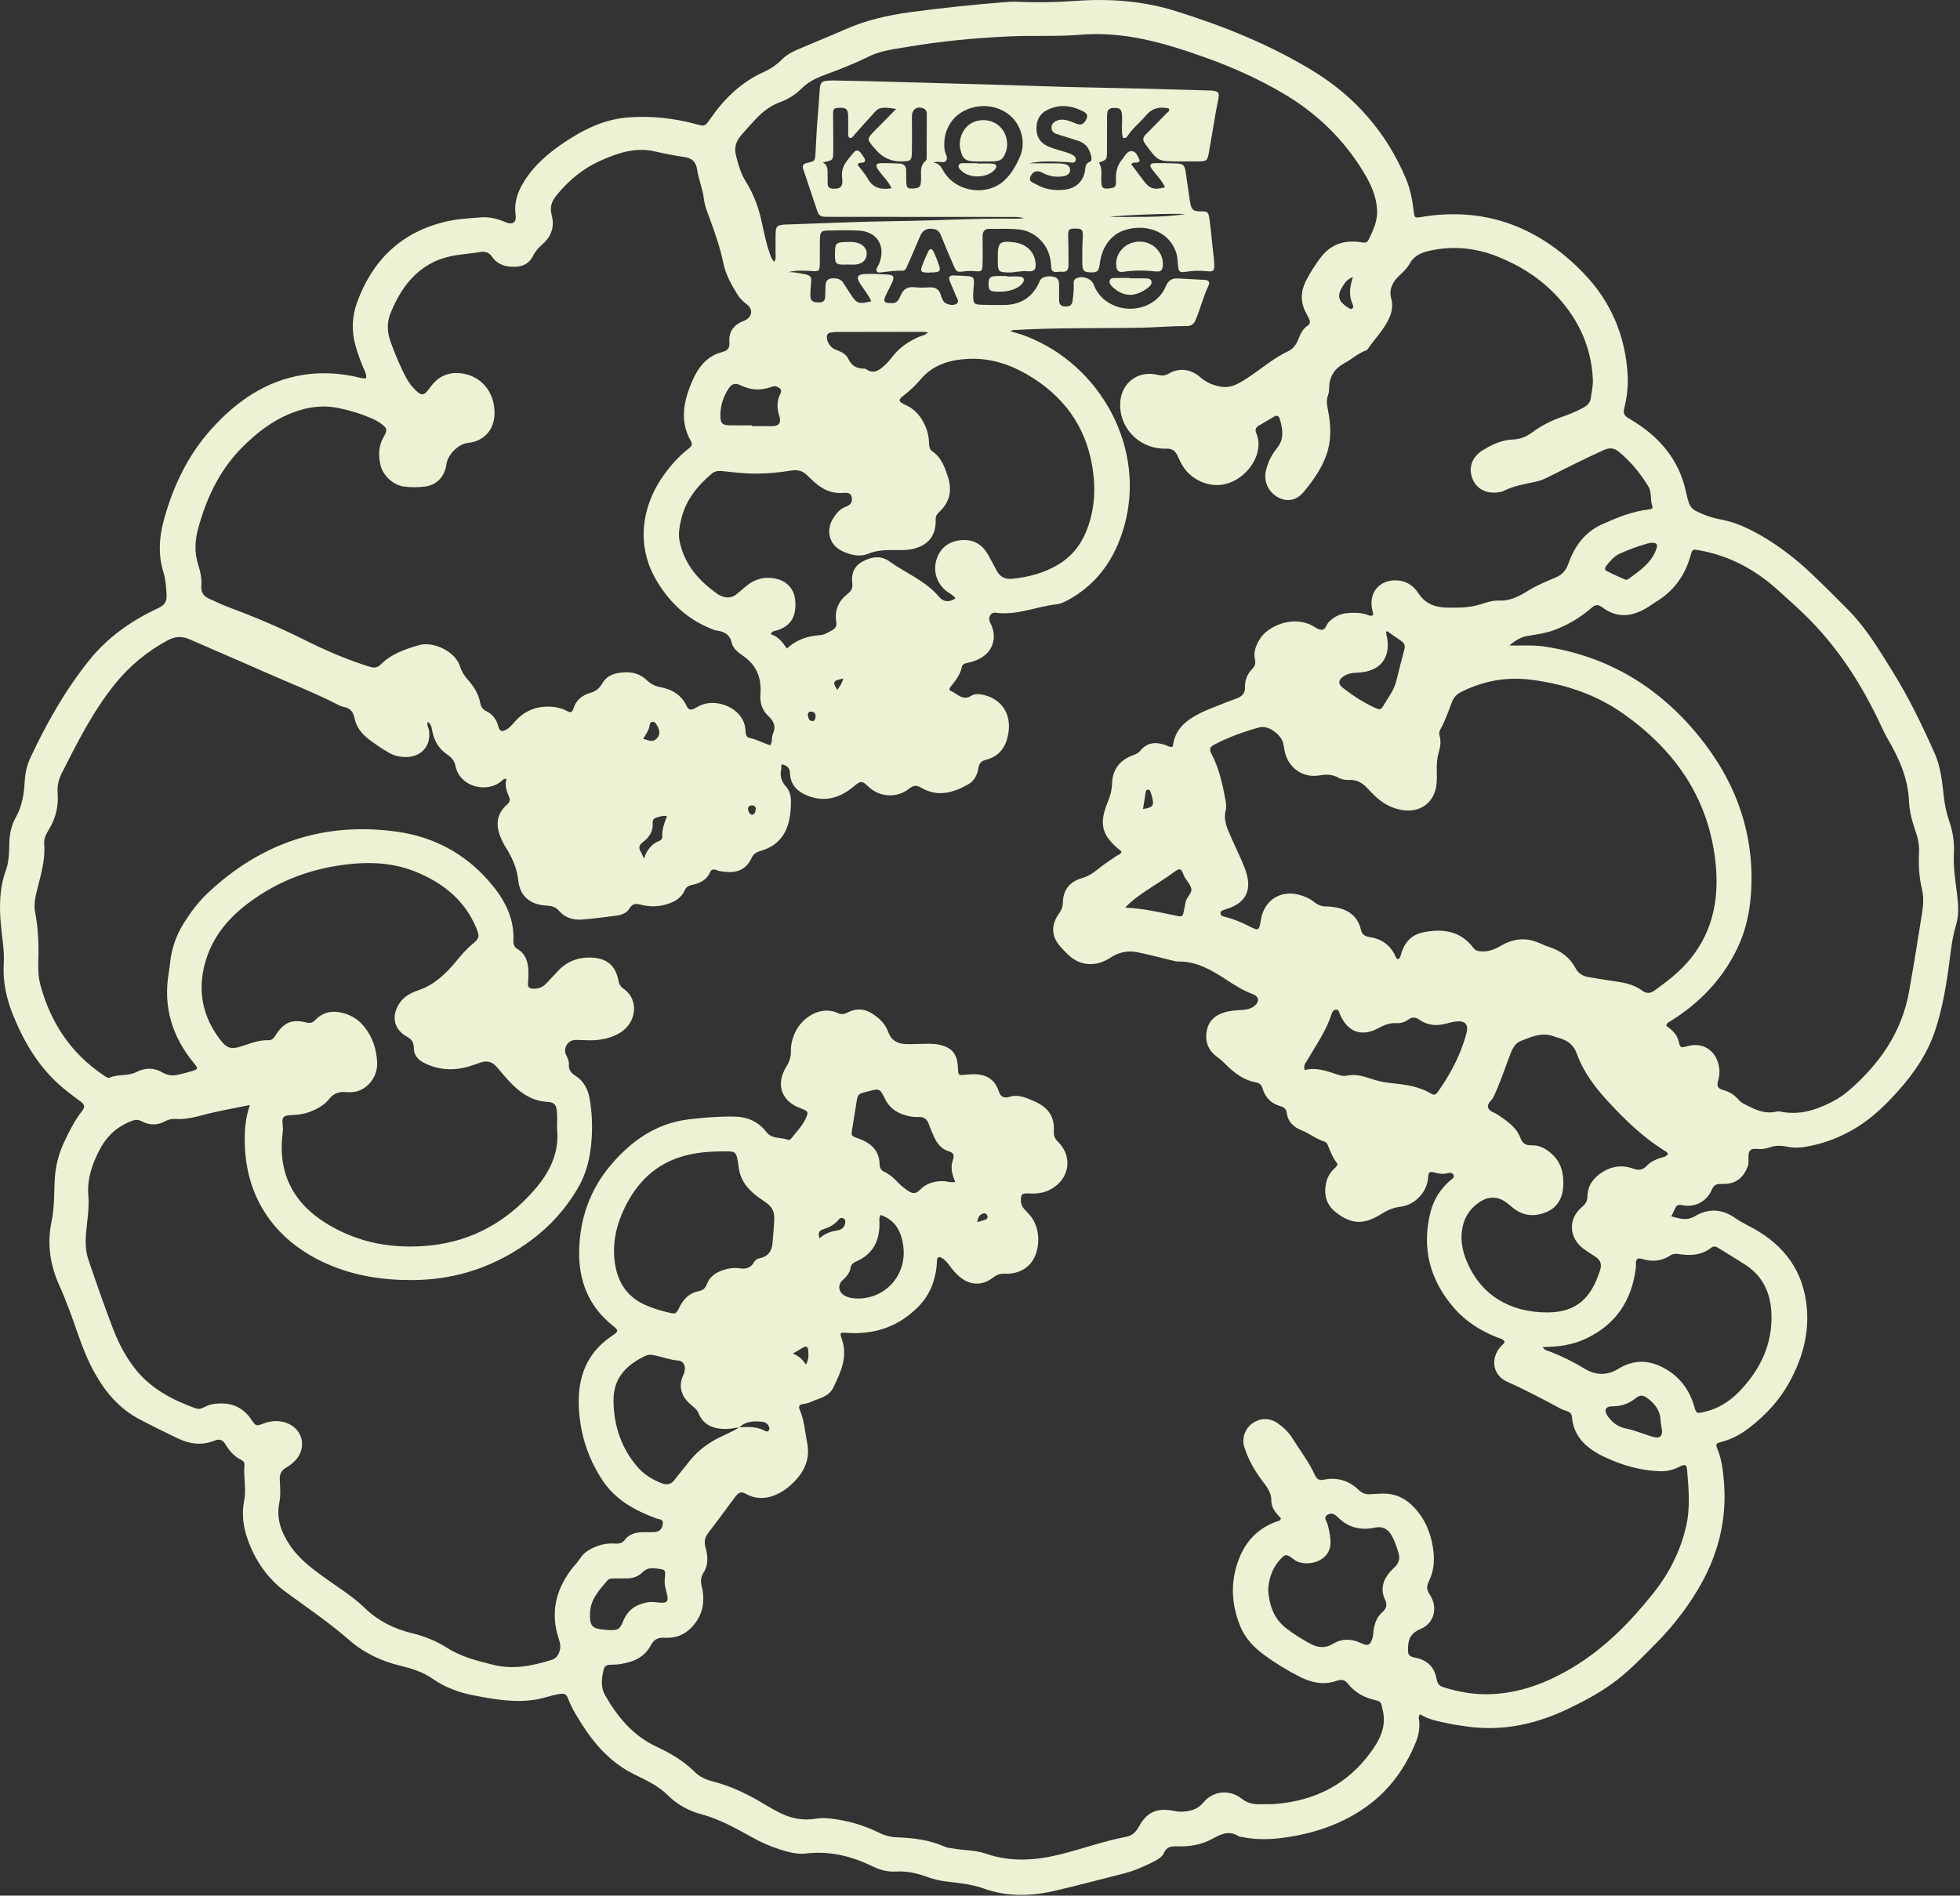 <svg width="982" height="950" viewBox="0 0 982 950" fill="none" xmlns="http://www.w3.org/2000/svg">
<rect x="0" y="0" width="982" height="950" fill="#333333" stroke="none"/>
<g clip-path="url(#clip0_64_2)">
<path d="M183.46 189.59C183.72 187.23 182.53 185.6 181.84 183.87C180.42 180.3 179.08 176.71 178.06 173C176.08 165.83 176.37 158.6 178.84 151.74C186.44 130.56 200.9 116.47 223.03 111.13C228.89 109.72 235.04 109.38 241.09 108.93C245.26 108.62 249.31 109.64 253.21 111.31C256.93 112.9 258.87 111.48 258.32 107.6C257.48 101.72 259.23 96.52 262.16 91.62C267.28 83.05 274.7 76.73 282.86 71.27C292.53 64.8 302.92 59.74 314.69 58.85C326.07 57.99 337.37 59.15 348.43 62.13C353.04 63.37 353.14 63.48 355.84 59.58C362.8 49.54 371.22 41.26 382.53 36.15C386 34.58 389.17 32.44 391.94 29.64C394.78 26.78 398.59 25.25 402.27 23.69C409.48 20.62 416.74 17.69 423.91 14.54C434.11 10.06 444.83 7.64 455.8 6.14C472.11 3.91 488.48 2.25 504.9 0.97C506.17 0.87 507.46 0.8 508.73 0.86C518.8 1.3 528.84 1.2 538.91 0.46C556.09 -0.81 572.99 0.46 589.62 5.72C613.51 13.26 636.57 22.52 657.98 35.63C679.09 48.56 694.53 66.39 704.25 89.16C706.47 94.35 707.59 99.83 708.24 105.41C708.69 109.24 708.7 109.31 712.2 108.73C744.14 103.45 770.83 113.76 793.02 136.5C807.07 150.9 814.56 168.47 815.52 188.61C815.78 194.01 815.04 199.47 813.76 204.76C813.18 207.16 813.78 208.37 816.04 209.67C830.78 218.18 841.37 229.98 844.86 247.18C845.18 248.74 845.61 250.29 846.09 251.81C846.74 253.88 848.04 255.26 850.08 256.28C853.83 258.15 857.65 259.5 861.8 260.25C869.44 261.64 876.4 264.92 883.05 268.82C892.05 274.11 900.24 280.5 907.79 287.69C914.04 293.65 920.16 299.74 926.22 305.9C935.04 314.86 941.45 325.62 948.03 336.2C956.24 349.39 963.02 363.34 969.31 377.54C972.42 384.56 973.08 392.05 973.93 399.5C974.39 403.51 975.2 407.39 976.5 411.18C978.3 416.38 979.25 421.68 978.95 427.19C978.58 433.93 979.53 440.58 980.41 447.24C981.12 452.64 981.65 458.18 980.05 463.44C977.66 471.32 977.14 479.45 975.95 487.5C974.53 497.15 972.72 506.71 969.68 516.03C965.92 527.54 959.35 537.32 951.47 546.2C945.33 553.12 938.74 559.67 930.78 564.67C922.39 569.93 913.38 573.41 903.6 574.88C900.74 575.31 897.86 575.21 895.01 574.6C892.13 573.99 889.29 574.06 886.5 575.04C884.52 575.74 882.53 576 880.38 575.78C877.15 575.45 876.01 576.54 876 579.76C876 581.52 876.2 583.27 875.51 584.96C873.45 589.98 870 593.11 864.34 593.3C863.54 593.33 862.74 593.37 861.94 593.35C859.78 593.29 858.53 594.15 857.62 596.29C855.09 602.19 849.14 605.28 842.87 603.99C840.87 603.58 839.86 603.99 839.16 605.8C838.7 606.97 838.08 608.08 837.35 609.59C841.5 610.63 844.98 612.03 849.22 609.49C855.93 605.47 862.85 605.77 869.47 610.48C872.32 612.51 875.55 613.99 878.62 615.7C894.22 624.39 903.61 637.23 905.24 655.31C906.46 668.84 902.87 681.24 896.37 692.96C891.4 701.92 884.58 709.21 876.53 715.45C872.31 718.72 867.77 721.24 862.55 722.59C859.5 723.38 859.46 723.74 860.62 726.57C862.58 731.38 863.16 736.49 863.64 741.56C865.52 761.52 860.73 779.95 850.42 797.03C844.53 806.79 837.53 815.7 829.5 823.78C823.31 830.01 817.26 836.37 810.29 841.82C802.91 847.59 794.78 851.96 786.45 856C777.06 860.55 767.25 863.94 756.83 865.31C749.67 866.25 742.5 866.28 735.34 865.29C732.02 864.83 728.68 864.39 725.4 863.67C720.6 862.6 715.7 861.82 711.59 859.13C710.27 860.43 710.99 861.56 711.07 862.59C711.35 866.18 710.76 869.64 709.43 872.93C704.16 885.96 696.24 897.03 684.76 905.29C673.11 913.67 659.93 918.33 645.85 920.57C638.08 921.81 630.29 922.28 622.49 920.66C621.86 920.53 621.12 920.59 620.63 920.26C615.85 917.12 611.79 919.13 607.42 921.52C602.01 924.49 595.94 925.52 589.8 925.31C586.82 925.21 584.57 925.45 583.19 928.55C582.27 930.63 580.21 931.82 578.19 932.87C573.2 935.44 568.08 937.65 562.61 939.02C551.29 941.86 540.02 944.9 528.66 947.53C516.64 950.31 504.59 950.68 492.75 946.4C486.67 944.2 480.27 943.67 473.94 942.89C470.57 942.48 467.34 941.67 464.19 940.51C459.18 938.67 454.05 937.61 448.69 937.93C444.42 938.18 440.53 936.96 436.71 935.11C426.31 930.1 415.48 927.5 403.78 928.89C399.34 929.42 394.88 928.16 390.6 926.8C385.87 925.3 381.36 923.29 376.99 920.87C368.74 916.31 360.56 911.65 351.31 909.19C344.9 907.49 339.19 904.29 334.42 899.54C329.68 894.83 323.6 892.1 317.77 889.22C305.95 883.38 297.74 874.07 290.96 863.2C288.68 859.54 286.39 855.89 284.84 851.81C283.69 848.79 282.91 848.49 279.7 849.04C276.23 849.63 272.94 850.9 269.47 851.55C258.67 853.58 248.14 851.74 237.62 849.7C230.18 848.26 223.1 845.77 216.84 841.37C211.88 837.88 206.24 836.16 200.49 834.76C191 832.44 182.38 828.4 175.02 821.97C165.01 813.22 154.03 805.77 143.33 797.94C134.04 791.14 127.75 782.01 123.97 771.13C121.82 764.95 121.04 758.63 122.31 752.23C123.51 746.15 121.88 740.12 122.49 734.08C122.62 732.82 121.67 732.02 120.64 731.5C117.22 729.78 114.84 727.01 112.94 723.81C111.55 721.48 109.86 720.96 107.32 722.01C100.97 724.61 94.76 723.6 88.78 720.71C82.45 717.65 76.12 714.55 69.9 711.28C59.78 705.97 52.74 697.61 47.29 687.78C43.87 681.61 41.3 675.05 38.99 668.4C36.15 660.24 33.28 652.1 29.73 644.22C25.05 633.85 23.48 623.12 25.87 611.93C27.42 604.68 26.97 597.28 27.51 589.96C27.97 583.76 29.5 578 32.09 572.46C34.66 566.95 37.42 561.51 41.17 556.7C42.82 554.59 42.29 553.49 40.4 552.06C36.32 548.98 32.14 545.98 28.44 542.48C18.25 532.86 11.43 520.99 6.3 508.07C3.08 499.95 1.34 491.56 1.89 482.76C2.28 476.5 1.07 470.33 0.5 464.13C-0.37 454.65 -0.41 445.34 2.93 436.21C4.47 432 4.58 427.42 4.65 422.95C4.72 418.21 5.64 413.64 7.94 409.57C11.04 404.08 11.99 398.18 12.33 392.08C12.57 387.88 13.35 383.78 15.11 379.99C23.18 362.7 32.49 346.21 44.45 331.2C53.88 319.37 65.78 311.06 79.25 304.77C82.57 303.22 83.7 301.36 83.46 297.84C83.2 294.16 83.03 290.46 81.93 286.95C79.08 277.91 79.77 268.93 82.25 260.01C86.89 243.29 94.33 227.86 105.96 214.97C118.4 201.18 133.22 190.74 152.19 187.82C160.79 186.5 169.4 186.94 177.93 188.74C179.63 189.1 181.28 189.8 183.46 189.59ZM370.47 715.29C368.1 715.59 365.73 716.16 363.36 716.14C357.39 716.09 352.36 714.21 349.93 708.13C349.24 706.4 347.82 705.38 346.48 704.25C344.64 702.69 343 700.98 342.02 698.71C340.6 695.41 340.88 692.29 342.39 689.03C344.07 685.4 342.91 682.13 339.83 681.86C335.95 681.53 332.37 680.21 328.64 679.37C326.9 678.98 325.17 678.61 323.49 679.42C314.78 683.59 307.35 689.77 307.39 701.69C307.43 713.96 311.04 725.29 319.12 734.85C322.49 738.83 326.78 741.55 331.64 743.38C334.15 744.32 336.23 743.97 337.95 741.64C340.03 738.82 342.39 736.2 344.51 733.41C348.03 728.78 352.24 725.03 357.3 722.07C361.57 719.57 366.29 717.97 370.44 715.27C374.73 715.12 379.04 714.8 383.03 716.96C383.69 717.32 384.6 717.73 385.18 716.87C385.78 715.98 385.41 715.04 384.87 714.21C384.11 713.05 382.95 712.57 381.63 712.47C377.6 712.16 373.65 712.22 370.47 715.3V715.29ZM125.37 553.75C117.25 555.43 109.71 556.68 102.35 558.63C97.67 559.87 93.1 561.09 88.23 560.77C86.28 560.64 84.43 560.97 82.68 561.93C78.89 564.02 75.03 564.01 71.2 562.03C69.72 561.26 68.33 560.95 66.63 561.55C59.323 564.11 53.83 568.847 50.15 575.76C46.19 583.22 43.49 590.91 44.28 599.61C44.68 604.05 44.12 608.52 43.62 612.99C42.95 619 42.26 625.21 44.23 631.08C48.09 642.59 52.11 654.06 56.44 665.4C59.41 673.18 63.21 680.62 68.6 687.07C76.34 696.33 86.66 701.65 97.76 705.7C99.42 706.31 100.87 706.03 102.34 705.21C104.18 704.18 106.14 703.67 108.26 703.46C115.76 702.73 121.71 705.09 126 711.52C128.22 714.85 128.42 714.75 132.19 713.35C136.09 711.9 140.01 711.71 143.9 713.24C151.75 716.32 153.82 725.48 148.12 731.73C146.7 733.28 145.03 734.53 143.24 735.58C140.9 736.95 140.02 738.9 140.16 741.57C140.36 745.4 140.7 749.3 139.94 753.06C138.29 761.23 141.02 768.19 145.46 774.72C149.66 780.9 155.47 785.44 161.43 789.79C168.66 795.07 176.39 799.69 182.86 805.94C189.49 812.34 197.37 816.27 206.26 818.43C212.51 819.95 218.5 822.31 223.92 825.77C231.08 830.35 239.02 832.32 247.15 834.33C257.33 836.85 266.78 834.81 276.33 831.87C278.34 831.25 279.44 829.98 280.19 828C281.05 825.72 280.75 823.7 280.01 821.5C275.74 808.8 278.19 797.24 286.14 786.68C287.58 784.77 289.34 783.06 290.62 781.06C292.55 778.05 295.35 776.39 298.52 775.12C301.54 773.9 304.65 773.33 307.9 773.56C309.89 773.71 311.65 773.51 313.02 771.71C315.23 768.79 318.47 767.95 321.94 767.85C324.02 767.79 326.11 767.96 328.17 767.78C330.56 767.57 331.82 766.05 332.08 763.69C332.36 761.19 330.37 761.52 328.96 761C318.13 757.02 308.28 751.68 301.72 741.65C295.39 731.96 291.6 721.4 290.36 709.89C288.6 693.55 292.04 679.37 306.54 669.52C310.19 667.04 310.07 666.82 306.7 664.1C294.97 654.65 289.98 641.93 290.16 627.37C290.37 611.09 295.47 596.23 306.2 583.66C316.48 571.62 328.81 562.95 344.99 560.98C352.61 560.05 360.24 559.45 367.94 559.58C374.5 559.69 380 562.16 383.83 567.15C386.93 571.19 391.42 569.69 395.03 571.32C395.35 571.46 396.22 570.85 396.57 570.38C398.88 567.33 401.69 564.64 403.39 561.14C405.28 557.26 405.15 556.9 401.03 555.39C391.48 551.88 388.5 543.35 393.95 534.61C395.45 532.2 396.3 529.8 396.25 526.97C396.19 523.73 396.92 520.61 398.24 517.66C401.82 509.66 411.59 503.73 419.87 507.75C421.7 508.64 423.21 508.15 424.85 507.33C429.43 505.04 433.68 505.57 437.91 508.56C441.17 510.85 443.73 513.47 445.06 517.27C446.44 521.21 449.46 523.05 453.49 523.23C456.04 523.35 458.6 523.18 461.16 523.16C464.04 523.13 466.92 522.9 469.78 523.41C476.76 524.64 479.66 528 479.95 535.09C480.11 538.98 480.11 539.01 484.07 538.58C491.53 537.75 497.87 538.89 500.53 547.27C501.25 549.53 503.13 550.53 505.52 549.75C510.24 548.21 514.25 550.19 518.39 551.99C524.97 554.86 528.52 559.57 528 566.95C527.86 568.96 528.39 570.53 529.95 572.05C537.69 579.6 535.92 590.85 526.44 596.03C522.89 597.97 519.22 598.34 515.32 598.09C512.01 597.88 511.46 598.61 511.48 601.8C511.5 604.33 513.04 605.89 514.63 607.48C518.86 611.71 520.54 616.89 520.13 622.77C519.44 632.85 512.98 638.78 502.93 638.33C500.6 638.23 499.07 639.12 497.35 640.41C491.87 644.51 485.83 644.21 480.68 639.74C478.74 638.06 477.05 636.14 475.56 634.05C474.54 632.62 473.35 631.3 471.81 630.38C470.54 629.62 469.65 629.99 469.43 631.5C469.32 632.29 469.41 633.1 469.34 633.89C468.64 641.78 465.89 648.88 460.35 654.58C450.51 664.71 438.35 668.99 424.3 667.96C420.8 667.7 420.63 667.79 421.79 671.16C424.84 680.07 421.24 687.74 417.48 695.42C415.15 700.2 410.18 700.74 406.08 702.66C404.95 703.19 403.65 703.47 402.4 703.65C400.51 703.93 399.88 704.69 400.7 706.56C402.98 711.76 403.27 717.39 404.37 722.86C405.84 730.17 403.71 736.12 398.99 741.41C392.74 748.43 383.04 753.77 373.9 748.74C371.08 747.19 370.05 747.85 367.9 750.73C363.6 756.49 359.42 762.35 354.99 768.01C353.14 770.38 352.68 772.51 353.49 775.48C354.63 779.66 355.05 784.13 352.55 788.03C351.02 790.42 350.97 792.47 351.62 795.19C353.46 802.97 352.02 810.03 346.12 815.94C342.44 819.62 338.08 821.03 333.07 820.76C329.94 820.59 327.82 821.3 326.14 824.46C324.03 828.45 320.55 831.33 315.99 832.74C312.89 833.7 309.81 834.3 306.58 834.26C304.78 834.23 302.97 834.4 302.45 836.65C301.44 841.06 300.76 845.33 303.23 849.67C309.46 860.6 317.27 869.9 328.9 875.34C335.9 878.62 342.49 882.43 348.01 887.95C350.55 890.49 353.85 891.95 357.26 892.82C366.67 895.21 375.23 899.45 383.45 904.47C385.77 905.89 388.16 907.19 390.58 908.42C396.29 911.34 402.33 912.52 408.71 911.44C411.26 911.01 413.78 911.11 416.34 911.4C424.53 912.34 432.32 914.56 439.72 918.16C442.78 919.65 445.94 920.7 449.36 920.79C457.73 921.01 465.9 922.15 473.64 925.59C474.78 926.09 476.13 926.12 477.39 926.35C482.88 927.37 488.61 927.11 493.94 928.96C506.2 933.23 518.44 932.43 530.79 929.43C541.98 926.72 552.8 922.65 564.14 920.55C567.21 919.98 569.14 918.12 570.62 915.39C574.46 908.33 579.34 906.06 587.28 907.35C588.7 907.58 590.13 907.98 591.54 907.95C595.94 907.86 599.9 907.02 603.01 903.24C607.75 897.49 615.93 896.63 621.99 901.33C624.9 903.58 627.83 904.34 631.28 904.2C633.84 904.09 636.41 904.27 638.95 904.06C658.64 902.46 674.88 894.4 686.68 878.25C691.3 871.93 694.82 865.31 692.74 856.88C691.81 853.09 692.38 852.83 688.34 851.84C683.18 850.58 678.77 848.09 675.5 843.96C673.79 841.8 672.15 841.47 669.72 842.33C663.27 844.6 657.16 843.32 651.23 840.32C644.93 837.14 638.93 833.46 633.26 829.3C628.18 825.57 623.88 821.03 621.43 815.08C616.86 803.97 616.36 792.65 620.68 781.39C624.17 772.3 630.43 765.73 639.82 762.46C640.52 762.22 641.46 762.25 641.77 760.92C639.58 758.49 636.97 756 636.98 752.15C637 748.79 635.53 746.15 633.47 743.5C629.13 737.94 625.49 731.88 623.39 725.08C622.02 720.65 623.91 715.76 627.59 713.24C631.58 710.51 636.19 710.47 640.12 713.24C643.02 715.28 645.62 717.71 647.48 720.72C651.26 726.83 655.76 732.52 658.73 739.12C659.66 741.2 660.84 742.05 663.17 741.57C669.93 740.19 675.85 741.95 680.8 746.76C682.56 748.47 684.56 749.03 686.92 748.81C688.51 748.66 690.11 748.65 691.71 748.55C698.6 748.11 704.21 750.77 708.79 755.73C713.82 761.18 716.6 767.73 717.83 774.99C718.84 780.95 718.68 786.87 715.96 792.33C714.66 794.95 714.71 796.68 716.37 799.19C720.52 805.47 718.67 813.38 711.94 816.26C707.51 818.16 705.66 820.54 705.48 825.24C705.34 828.85 705.32 830.03 708.92 830.71C715.28 831.91 718.78 835.57 719.83 841.79C720.16 843.73 721.21 844.92 723.09 845.52C730.61 847.9 738.33 849.29 746.21 849.06C761.31 848.63 774.96 843.42 787.78 835.76C803.95 826.09 816.91 812.83 828.48 798.25C836.28 788.43 841.94 777.33 844.78 764.9C846.97 755.34 846.04 745.82 845.23 736.27C845.05 734.14 844.14 733.69 841.84 734.86C838.63 736.48 835.38 737.44 831.73 737.32C821.96 737.01 812.65 734.29 804.03 730.24C795.73 726.35 788.4 720.58 787.57 710.07C787.46 708.64 786.63 707.75 785.31 707.26C784.11 706.81 782.85 706.48 781.73 705.88C773.03 701.17 764.32 696.55 755.24 692.52C747.33 689.02 746.53 679.86 752.78 673.91C753.23 673.48 753.81 673.15 753.82 672.34C753.05 671 751.53 670.77 750.23 670.26C741.74 666.95 734.22 662.17 728.27 655.24C716.32 641.3 712.18 625.34 716.72 607.42C718.33 601.07 721.75 595.7 726.8 591.43C727.61 590.75 728.91 590.14 728.19 588.76C727.56 587.55 726.28 587.68 725.2 587.96C722.93 588.55 720.75 588.19 718.58 587.57C716.34 586.93 715.63 587.46 715.52 590.04C715.2 597.16 708.94 603.87 701.94 604.7C698.34 605.13 695.31 606.35 692.23 608.29C683.64 613.72 677.48 613.92 669.29 607.55C664.44 603.78 663.06 598.44 664.5 592.45C665.15 589.73 666.58 587.45 668.6 585.53C669.4 584.76 670.64 583.88 669.76 582.75C667.53 579.92 666.42 576.61 665.05 573.39C664.78 572.76 663.92 572.19 663.21 571.97C659.2 570.71 655.96 567.93 652.07 566.42C648.13 564.89 645.26 562.2 644.7 557.74C644.44 555.6 643.02 554.78 641.25 554.26C636.71 552.94 633.87 549.92 632.57 545.46C632.06 543.73 631.13 542.79 629.31 542.46C623.58 541.43 619.05 538.21 614.96 534.26C613.35 532.71 611.83 531.1 609.97 529.79C605.31 526.5 603.54 521.84 604.65 516.36C605.77 510.86 609.84 508.09 615.02 506.95C617.5 506.4 620.09 506.3 622.64 506.11C624.76 505.95 626.77 505.55 628.46 504.18C631.2 501.96 630.87 499.37 627.52 498.14C622.66 496.36 618.43 493.59 614.12 490.79C606.87 486.08 599.38 481.68 590.24 481.86C589.14 481.88 588.03 481.53 586.94 481.27C581.03 479.87 575.17 478.22 569.21 477.1C564.72 476.26 560.19 477.41 556.49 479.87C549.35 484.62 541.27 484.33 535.14 478.44C533.99 477.33 532.9 476.16 531.8 475C526.75 469.69 526.29 463.76 530.65 457.71C531.83 456.07 532.48 454.46 532.51 452.44C532.61 446.04 535.92 441.89 541.96 440.12C544.96 439.24 547.43 437.79 549.82 435.78C552.74 433.32 556.06 431.33 559.17 429.08C560.13 428.38 561.65 428.24 561.88 426.7C551.85 418.74 550.34 413.1 555.23 401.34C556.36 398.63 557.05 395.84 557.14 392.97C557.37 385.47 561.13 380.71 568.08 378.33C569.34 377.9 570.41 377.33 571.24 376.3C574.82 371.86 579.33 371.72 584.25 373.49C585.26 373.85 586.17 374.74 587.64 374.07C588.5 365.32 594.57 360.67 601.9 357.1C603.48 356.33 605.11 355.65 606.74 355C610.9 353.35 615.05 351.65 619.26 350.15C622.11 349.14 623.87 347.71 623.77 344.32C623.67 340.86 624.95 337.69 627.42 335.19C628.81 333.78 629.19 332.35 628.74 330.43C627.89 326.75 629.26 323.56 631.09 320.43C634.92 313.89 647.31 308.38 657.1 313.35C658.8 314.21 660.54 315.66 662.25 315.63C664.19 315.59 664.55 312.86 665.92 311.55C668.32 309.26 671.08 307.72 674.35 307.33C677.69 306.93 681.04 306.96 684.35 307.86C685.47 308.17 686.63 309.17 688.08 308.12C687.85 307.06 687.6 305.98 687.4 304.9C685.91 297.04 690.99 290.87 698.95 290.84C704.03 290.82 707.94 293.11 710.61 297.25C713.89 302.35 718.64 304.31 724.41 304.47C729.37 304.61 734.33 304.66 739.21 303.54C743.1 302.65 747.02 300.79 750.85 300.98C756.88 301.28 761.32 298.68 766.07 295.77C770.27 293.2 774.93 291.34 779.48 289.38C782.75 287.97 784.56 285.98 785.84 282.37C788.83 273.91 793.89 266.76 802.48 262.86C810.07 259.42 817.74 256.25 826.13 255.32C827.17 255.2 828.3 254.86 827.85 253.66C826.65 250.48 827.71 246.86 825.9 243.86C821.91 237.26 817.1 231.36 811.1 226.42C808.51 224.29 806.22 224.3 803.21 225.68C793.9 229.94 784.75 234.52 775.61 239.11C773.75 240.04 771.85 240.88 769.8 241.32C764.19 242.54 758.48 243.41 753.27 246.06C752.44 246.48 751.43 246.62 750.49 246.75C744.52 247.56 739.66 244.9 737.69 239.78C735.62 234.41 737.48 229 742.75 225.74C747.4 222.86 752.33 220.46 757.93 220.27C761.63 220.14 764.77 218.85 767.65 216.7C772.31 213.23 777.43 210.68 782.92 208.8C786.39 207.61 789.8 206.2 793.04 204.44C794.95 203.4 796.6 202.12 796.95 199.88C797.46 196.57 798.22 193.27 798.05 189.89C797.26 174.24 791.25 160.81 780.8 149.24C772.37 139.9 762.03 133.28 750.5 128.65C739.14 124.09 727.3 122.95 715.25 125.92C711.37 126.87 708.12 128.63 706.14 132.32C704.84 134.74 702.76 136.5 700.79 138.4C697.71 141.37 695.8 145.08 697.02 149.51C697.93 152.81 697.5 155.96 696.25 158.89C693.67 164.97 688.88 169.6 685.24 175C685.07 175.25 684.76 175.46 684.48 175.57C680.52 176.99 677.44 179.91 673.82 181.86C668.65 184.64 665.99 188.58 665.95 194.42C665.95 195.68 665.77 197.01 665.33 198.18C664.38 200.72 664.87 203.08 665.37 205.66C666.67 212.29 667.07 219.21 665.29 225.63C663.11 233.52 658.31 240.36 653.09 246.63C649.52 250.91 644.79 251.59 640.56 249.37C635.6 246.78 633.04 241.43 634.2 236.13C635.14 231.83 637.06 227.94 639.81 224.57C643.59 219.95 642.64 215.04 641.22 210.01C640.78 208.46 639.8 207.93 638.32 208.8C635.7 210.33 633.09 211.88 630.48 213.44C628.98 214.34 628.76 215.61 629.44 217.15C630.16 218.78 630.49 220.48 630.53 222.27C630.72 230.98 623.44 240.07 614.26 242.51C605.85 244.75 596.1 240.35 591.95 232.43C591.28 231.16 590.6 229.88 590.05 228.55C589.01 226.05 587.25 224.75 584.5 224.84C583.54 224.87 582.58 224.84 581.62 224.76C569.84 223.86 560.81 213.89 561.22 202.26C561.58 192.01 569.97 185.48 579.9 187.84C581.87 188.31 583.49 188.42 585.35 187.34C591.04 184.04 596.7 184.99 601.38 189.06C604.3 191.61 607.24 192.86 610.94 193.64C614.71 194.44 617.6 193.7 620.88 191.91C629.46 187.23 636.47 180.19 645.38 176.03C647.91 174.85 649.53 172.56 650.54 169.93C651.53 167.37 652.66 164.89 655.04 163.29C656.57 162.26 656.56 161.02 655.76 159.57C655.22 158.59 654.76 157.57 654.24 156.58C651.5 151.36 651.65 146.09 654.23 140.93C656.38 136.63 658.96 132.58 661.91 128.78C666.27 123.17 672.06 120.7 679.11 121.1C680.38 121.17 681.65 121.37 682.91 121.56C684.17 121.76 685.11 121.36 685.67 120.2C687.98 115.45 690.25 110.78 689.95 105.19C689.58 98.2 686.77 92.19 683.28 86.41C673.24 69.79 659.71 56.71 642.98 46.86C630.39 39.44 617.12 33.53 603.39 28.64C583.3 21.48 563.02 15.57 541.2 17.41C529.28 18.41 517.27 17.69 505.28 18.25C488.16 19.05 471.19 20.68 454.34 23.55C447.9 24.65 441.28 25.36 435.32 28.31C428.71 31.58 421.92 34.32 414.99 36.84C410.21 38.58 405.41 40.53 401.69 44.27C398.59 47.39 394.98 49.67 390.87 51.19C386.6 52.77 382.96 55.29 379.77 58.54C376.85 61.51 374.1 64.6 371.37 67.74C368.82 70.66 367.8 73.95 368.65 77.51C369.76 82.14 371.1 86.87 373.61 90.89C377.05 96.41 379.43 102.23 380.99 108.48C382.46 114.37 383.34 120.41 385.38 126.16C385.99 127.89 386.43 129.75 387.94 131.23C388.93 129.65 388.53 128.2 388.56 126.82C388.62 123.46 388.49 120.1 388.62 116.75C388.74 113.49 389.36 112.95 392.61 112.58C393.4 112.49 394.21 112.51 395.01 112.48C413.22 111.89 431.43 111.01 449.64 110.8C469.3 110.58 488.94 109.3 508.62 109.6C510.09 109.62 511.55 109.48 513.02 109.42C511.25 108.72 509.52 108.72 507.78 108.72C477.71 108.71 447.65 108.69 417.58 108.67C416.14 108.67 414.7 108.63 413.26 108.63C411.46 108.63 410.19 107.86 409.6 106.12C407.2 99 404.8 91.87 402.43 84.74C401.87 83.05 402.39 82.1 404.28 81.68C408.43 80.75 408.37 80.67 408.59 76.54C408.95 70 409.21 63.44 409.82 56.92C410.21 52.78 410.39 48.63 410.73 44.49C410.99 41.3 411.78 40.65 414.91 40.41C416.34 40.3 417.79 40.33 419.23 40.36C430.42 40.55 441.6 40.83 452.79 41.17C475.64 41.87 498.49 42.36 521.33 43.17C538.58 43.78 555.85 43.99 573.11 44.42C583.98 44.69 594.84 45.03 605.7 45.34C606.34 45.36 606.98 45.36 607.61 45.45C610.45 45.85 610.92 46.41 610.49 49.2C610.17 51.25 609.65 53.27 609.29 55.31C608.12 62.08 607.03 68.87 605.82 75.64C604.89 80.87 604.83 80.87 599.32 80.89C596.44 80.9 593.56 80.89 590.68 80.89C580.11 80.89 580.17 80.84 573.87 72.26C572.45 70.33 572.39 69.01 574.1 67.33C577.64 63.86 581.05 60.27 584.51 56.73C585.13 56.1 586.25 55.71 585.57 54.36C581.05 53.28 577.24 54.14 574.07 57.95C571.22 61.38 567.6 64.14 565.09 67.91C564.6 68.65 563.99 69.59 562.54 68.99C561.74 65.33 562.36 61.51 562.15 57.73C561.99 54.84 561.07 54.02 558.31 54.07C555.63 54.12 554.71 54.92 554.66 57.94C554.56 64.02 554.67 70.1 554.61 76.17C554.57 80.04 554.5 80.03 550.58 81.5C552.45 84.42 551.6 87.68 551.76 90.81C551.94 94.25 552.47 94.75 555.73 94.43C558.59 94.15 559.33 93.64 559.13 90.4C558.88 86.37 559.69 82.89 562.3 79.79C563.71 78.11 564.73 75.47 567.18 75.75C569.27 75.99 570.14 78.4 570.97 80.31C571.02 80.43 570.91 80.61 570.87 80.77C569.93 82.25 568 80.61 566.79 82.32C568.79 85 570.86 87.78 572.95 90.55C576.06 94.66 578.23 95.34 583.73 93.84C582.04 90.3 579.25 87.62 577.01 84.55C575.78 82.86 576.26 81.83 578.36 81.78C582.03 81.69 585.72 81.77 589.39 81.93C592.83 82.08 593.46 82.65 594.03 86.14C594.82 91.03 595.39 95.96 596.19 100.85C596.8 104.59 597.28 105.98 601.61 105.93C605.23 105.89 605.48 106.31 606.01 110.17C606.6 114.44 606.98 118.74 607.44 123.03C607.78 126.21 608.26 129.38 608.37 132.56C608.48 135.76 607.89 136.24 604.78 135.93C601.26 135.57 597.79 135.6 594.28 136.19C590.97 136.75 590.45 136.22 590.17 132.73C589.99 130.5 589.92 128.3 589.13 126.14C583.99 111.92 565.58 111.68 557.79 118.48C553.35 122.36 551.62 127.21 550.9 132.77C550.47 136.07 549.55 136.64 546.1 136.49C543.12 136.36 542.35 135.7 542.27 132.25C542.16 127.94 542.24 123.62 542.47 119.31C542.69 115.24 542.25 114.52 538.72 114.54C535.36 114.55 535.04 115.11 535.18 118.99C535.35 123.62 535.29 128.26 535.34 132.9C535.37 135.27 534.42 136.5 531.86 136.18C530.93 136.06 529.95 136.33 528.99 136.34C527.69 136.35 526.88 135.7 526.72 134.37C526.61 133.42 526.57 132.46 526.47 131.5C525.53 122.17 518.32 115.9 510.92 115.05C505.8 114.46 500.71 114.72 495.6 114.71C493.14 114.71 492.29 116.17 492.3 118.45C492.33 123.25 492.4 128.05 492.26 132.84C492.18 135.81 491.69 136.19 488.79 135.93C486.87 135.76 484.99 135.72 483.06 135.99C479.41 136.49 479.21 136.37 477.69 132.87C475.53 127.88 473.37 122.89 471.38 117.83C470.48 115.54 469.01 114.75 466.65 114.63C463.56 114.48 461.96 116.01 460.87 118.63C458.9 123.35 456.86 128.04 454.79 132.72C454.22 134.01 453.68 135.78 452.01 135.69C448.3 135.5 444.7 136.15 441.05 136.55C439.42 136.73 438.6 135.9 439.41 134.18C439.82 133.31 440.36 132.5 440.68 131.6C443.78 122.95 439.29 115.99 430.16 115.55C425.05 115.3 419.93 115.4 414.81 115.52C411.5 115.6 410.92 116.22 410.81 119.54C410.68 123.53 410.81 127.54 410.75 131.53C410.67 136.04 410.52 136.11 406.12 135.81C402.39 135.56 398.65 135.47 394.92 136.38C397.67 136.3 400.29 136.83 402.91 137.36C406.17 138.01 406.69 138.61 406.37 141.86C406.15 144.09 405.97 146.31 406.04 148.56C406.12 151.26 407.97 151.47 410.02 151.57C412.15 151.67 413.4 150.9 413.44 148.62C413.47 146.7 413.52 144.78 413.6 142.87C413.7 140.48 415.07 139.54 417.35 139.48C419.58 139.42 421.43 139.92 422.66 141.98C423.72 143.76 424.93 145.46 426.04 147.22C429.19 152.18 430.23 152.58 436.53 150.98C435.15 147.85 433.02 145.27 431.18 142.53C428.75 138.91 429.41 137.44 433.82 137.3C437.33 137.19 440.86 137.35 444.37 137.57C447.84 137.79 448.29 138.61 446.86 141.79C445.81 144.12 444.51 146.34 443.51 148.7C442.56 150.96 443.05 151.66 445.35 151.88C448.51 152.19 449.78 151.66 451.19 148.21C452.56 144.85 454.68 143.59 458.19 143.95C460.57 144.19 462.99 144.16 465.38 144.01C468.52 143.81 470.63 144.83 471.43 148.08C471.69 149.15 472.22 150.19 472.82 151.12C473.73 152.5 477.38 153.35 478.95 152.43C481.09 151.17 479.4 149.58 478.93 148.27C478.01 145.72 476.78 143.28 475.8 140.75C475.12 138.99 475.75 137.95 477.77 138.04C480.17 138.15 482.57 138.17 484.96 138.39C487.65 138.64 488.1 139.28 487.95 142.15C487.85 144.06 487.58 145.97 487.59 147.89C487.59 152.25 487.94 152.62 492.13 152.75C495.65 152.86 499.17 152.86 502.68 152.86C510.99 152.86 517.11 149.31 520.6 141.61C520.8 141.17 520.94 140.7 521.2 140.31C522.36 138.61 525.46 138.05 528.23 138.82C530.46 139.44 530.63 141.1 530.63 142.94C530.63 145.5 530.59 148.06 530.63 150.61C530.66 152.51 531.63 153.52 533.61 153.59C535.61 153.66 537.04 153.17 537.35 150.88C537.71 148.18 538.08 145.5 537.93 142.76C537.86 141.5 537.86 140.16 539.31 139.47C542.39 138 546.8 139.55 547.99 142.69C550 147.99 553.8 151.44 558.95 153.41C568.15 156.93 579.96 153.34 584.06 143.55C585.31 140.57 587.13 139.33 590.26 139.55C594.56 139.84 598.88 139.94 603.18 140.24C605.67 140.41 606.39 141.21 605.46 143.18C602.86 148.7 601.43 154.64 599.08 160.25C598.14 162.49 596.68 163.45 594.32 163.43C586.97 163.36 579.63 164.07 572.31 164.22C551.38 164.64 530.44 164.13 509.52 165.33C508.55 165.39 507.5 165.18 506.22 165.98C509.23 166.93 511.72 167.56 514.09 168.48C551.73 183.06 574.55 225.02 563.08 264.32C558.62 279.62 550.43 291.75 536.58 299.88C534.21 301.27 531.8 302.59 529.07 302.9C518.96 304.04 509.32 308.58 498.82 307.06C496.77 306.76 495.29 308.77 495.68 310.86C495.85 311.77 496.42 312.61 496.79 313.49C499.63 320.32 497 327.17 490.31 330.36C488.42 331.26 486.44 331.87 484.39 332.27C483.23 332.5 482.16 332.97 481.9 334.22C481.1 338.14 478.76 341.16 476.29 344.12C475.77 344.75 475.32 345.83 476.22 346.19C479.54 347.52 482.2 351.43 486.64 348.69C488.58 347.5 490.94 347.8 493.19 348.36C501.85 350.54 506.61 357.69 505.3 366.87C504.32 373.74 501.15 378.97 493.97 380.78C491.63 381.37 490.52 382.6 490.18 385.02C489.72 388.32 488.01 391.39 485.27 392.97C477.81 397.27 469.82 399.63 461.67 394.83C459.08 393.3 457.65 393.54 455.42 395.29C449.18 400.19 440.56 399.52 434.88 394.05C431.95 391.23 431.18 391.23 428.13 393.82C421.5 399.45 414.14 402.16 405.51 399.1C400 397.15 396 393.73 395.79 387.39C395.7 384.57 394.02 383.66 391.85 383C391.13 383.95 391.59 384.79 391.42 385.54C390.67 388.89 391.46 391.63 393.84 394.25C395.55 396.14 396.29 398.81 396.29 401.4C396.29 413.32 393.24 422.97 380.88 426.52C380.73 426.56 380.58 426.64 380.43 426.68C378.63 427.18 377.4 428.21 376.58 429.97C374.13 435.23 369.91 437.46 364.15 436.97C362.39 436.82 360.65 436.75 358.99 436.07C357.66 435.52 356.45 435.55 355.79 437.08C354.08 441.03 350.68 442.63 346.79 443.46C345.13 443.81 343.83 444.41 343.09 446.09C341.16 450.45 337.35 452.33 333.04 453.45C329.09 454.47 325.12 454.46 321.18 453.4C318.85 452.77 316.93 452.68 315.44 455.19C314.06 457.52 311.56 458.51 308.96 458.86C303.27 459.61 297.56 460.35 291.84 460.83C287.35 461.2 283.15 460.01 280.12 456.5C278.36 454.46 276.5 453.99 273.91 453.86C265.94 453.46 260.58 449.37 259.72 441.57C258.99 434.89 256.47 429.38 252.97 423.99C252.28 422.92 251.78 421.72 251.25 420.56C248.27 414.11 248.39 408.14 254.11 403.15C255.38 402.04 255.72 400.91 255.05 399.36C253.79 396.47 252.79 393.51 253.78 390.33C252.45 390.21 252.01 390.71 251.56 391.14C244.49 397.76 230.36 394.6 228.22 383.91C227.72 381.42 226.3 379.6 224.19 378.2C219.96 375.4 217.56 371.41 216.59 366.45C216.27 364.83 216.17 362.99 214.39 361.76C213.62 363.52 214.78 364.72 214.96 366.05C216.03 373.64 211.31 379.24 203.64 379.38C200.53 379.44 197.65 378.8 194.91 377.25C191.42 375.27 188.13 373.02 184.94 370.61C181.24 367.82 178.48 364.35 177.58 359.74C176.98 356.69 175.42 354.88 172.35 354.3C171.42 354.13 170.5 353.77 169.65 353.33C157.55 347.1 144.85 342.23 132.44 336.71C120.03 331.19 107.51 325.91 95.07 320.43C91.27 318.75 87.83 318.86 84.1 320.86C73.8 326.39 64.97 333.67 57.67 342.71C46.65 356.36 38.79 371.96 30.93 387.52C29.41 390.53 28.59 393.87 28.87 397.28C29.41 403.89 27.98 409.96 24.54 415.62C23.22 417.8 21.94 420.14 22.15 422.81C22.76 430.47 20.7 437.7 18.83 444.99C17.8 449.01 16.8 453.09 17.62 457.3C19.15 465.19 19.45 473.16 19.2 481.17C19.07 485.34 19.13 489.5 20.23 493.56C25.35 512.48 35.5 527.89 51.93 538.9C52.86 539.52 53.93 540.47 54.98 540.03C59.31 538.22 64.2 539.42 68.48 537.2C72.71 535 77.28 535.03 81.37 537.45C84.13 539.08 86.72 539.24 89.59 538.52C91.76 537.98 93.94 537.48 96.07 536.82C99.37 535.8 99.42 535.51 97.18 532.81C86.18 519.53 81.63 504.46 84.58 487.3C84.85 485.73 85.04 484.14 85.21 482.55C85.97 475.44 88.2 468.85 92.01 462.77C95.42 457.32 99.23 452.15 103.88 447.75C130.77 422.33 162.61 411.59 199.33 416.87C217.13 419.43 232.48 427.53 244.5 441.1C252.05 449.63 257.75 459.19 257.23 471.24C257.15 473.12 257.55 474.62 259.35 475.68C263.38 478.05 264.52 482.02 264.74 486.32C264.86 488.55 264.64 490.79 264.52 493.02C264.44 494.63 265.23 495.36 266.76 495.48C269.48 495.69 271.8 494.87 273.68 492.87C275.65 490.77 277.6 488.66 279.58 486.57C284.15 481.74 289.79 479.62 296.4 479.89C303.88 480.19 308.33 483.79 309.77 491.11C310.14 492.97 310.77 494.36 312.33 495.45C320.84 501.39 318.6 513.37 309.89 518.04C305.84 520.21 301.52 521.19 297.01 521.33C294.14 521.42 291.26 521.15 288.38 521.16C284.51 521.17 281.96 525.25 283.65 528.72C284.36 530.18 285.12 531.63 285.02 533.26C284.85 535.96 285.93 537.64 288.26 539.09C292.41 541.69 294.58 545.82 295.42 550.56C296.68 557.68 296.89 564.9 296.32 572.08C295.67 580.26 293.77 588.21 289.56 595.39C283.59 605.58 275.85 614.27 266.42 621.32C248.73 634.54 228.92 641.39 206.64 641.51C192.01 641.59 177.98 639.47 164.55 633.69C138.61 622.52 122.98 601.14 122.62 572.18C122.55 566.13 122.98 560.16 125.22 553.76L125.37 553.75ZM385.96 373.54C387.1 371.6 386.47 369.52 387.26 367.78C388.92 364.17 387.73 361.46 384.97 358.86C381.91 355.98 380.63 352.27 380.98 347.99C381.6 340.4 379.45 333.95 373.08 329.26C370.5 327.36 367.4 325.42 366.67 322.34C365.62 317.92 362.94 316.53 359.03 315.98C357.79 315.81 356.6 315.21 355.42 314.72C343.57 309.8 334.74 301.05 328.58 290.33C323.58 281.63 321.41 271.53 322.98 261.15C324.56 250.73 329.24 241.77 335.91 233.74C338.68 230.4 341.69 227.33 345.15 224.71C346.44 223.73 347.12 222.72 346.16 221.08C341.14 212.43 342.11 203.36 345.34 194.65C348.36 186.52 352.5 178.76 362.06 176.36C364.71 175.7 365.67 174.2 365.44 171.51C365.01 166.39 367.48 162.98 372.12 161.02C372.71 160.77 373.33 160.56 373.86 160.22C377.01 158.25 377.22 154.75 374.2 152.54C372.22 151.09 370.57 149.41 369.31 147.34C366.4 142.54 363.63 137.61 362.47 132.08C360.76 123.9 358.03 116.08 355.11 108.28C354.11 105.59 353.03 102.82 352.72 100.01C352.13 94.73 349.97 89.85 349.2 84.63C348.7 81.26 346.77 79.3 343.23 78.76C338.18 77.98 333.13 77.07 328.16 75.9C318.16 73.56 308.93 76.85 300.33 80.76C291.95 84.57 284.72 90.58 278.77 97.96C276.2 101.15 275.38 104.04 276.45 108.04C277.92 113.56 276.23 118.5 271.89 122.31C269.94 124.02 268.27 125.82 267.1 128.19C265.33 131.79 262.33 133.55 258.24 133.69C253.47 133.85 249.36 132.73 246.49 128.63C245.05 126.56 243.17 125.88 240.68 126.28C236.9 126.89 233.08 127.27 229.29 127.79C211.73 130.2 201.87 141.58 195.65 156.99C193.81 161.55 193.9 166.29 195.61 171.05C197.89 177.38 200.44 183.58 203.62 189.51C204.44 191.05 205.46 192.52 206.61 193.83C211.56 199.45 212.56 198.2 215.65 193.93C219 189.3 223.63 186.66 229.62 186.97C240.5 187.54 248.11 196.16 247.76 207.6C247.52 215.56 242.37 221.14 234.5 221.96C229.65 222.47 224.29 227.8 223.64 232.77C222.86 238.81 218.73 243.16 212.82 243.85C209.33 244.26 205.78 244.28 202.29 243.82C197.03 243.13 191.82 238.27 190.64 233.09C189.51 228.12 189.61 223.31 192.34 218.72C194.25 215.51 193.95 214.5 190.96 212.35C189.54 211.33 188 210.43 186.4 209.74C180.96 207.39 175.33 205.63 169.5 204.46C162.9 203.14 156.53 203.63 150.11 205.6C138.44 209.19 129.02 216.32 120.72 224.83C109.88 235.95 103.46 249.68 99.36 264.54C97.67 270.66 97.3 276.8 99.29 282.98C100.42 286.49 101.17 290.1 100.89 293.83C100.67 296.76 101.95 298.75 104.57 299.93C107.92 301.44 111.23 303.07 114.67 304.35C127.57 309.14 140.22 314.49 152.53 320.66C163.12 325.97 173.96 330.65 185.3 334.16C187.63 334.88 189.15 334.62 190.84 332.93C196.11 327.66 202.88 325.39 209.86 323.32C216.65 321.3 228.06 326.08 230.57 334.16C231.34 336.64 232.71 338.78 234.45 340.71C237.49 344.09 239.83 347.88 240.64 352.43C240.98 354.31 241.91 355.56 243.67 356.41C246.87 357.96 248.78 360.56 249.68 364.05C250.34 366.62 251.52 366.94 253.85 365.55C255.81 364.38 257.13 362.52 258.66 360.9C263.64 355.63 269.78 353.63 276.89 354.23C279.47 354.45 281.94 355.15 284.2 356.39C285.95 357.35 286.75 356.9 287.31 355.08C288.6 350.88 291.72 348.38 295.73 347.25C298.6 346.45 300.42 344.84 301.83 342.38C303.44 339.57 306.05 338.02 309.14 337.4C314.55 336.33 319.7 336.77 323.94 340.79C325.86 342.61 328.04 343.85 330.62 344.32C336.64 345.41 341.4 348.2 344.08 353.94C344.96 355.83 346.32 355.99 348 355.01C348.55 354.69 349.15 354.44 349.7 354.12C358.51 349 373.32 354.97 373.53 366.45C373.56 367.97 373.95 369.5 375.63 369.83C379.23 370.55 382.41 372.5 385.96 373.48V373.54ZM834.86 514.1C837.51 516.03 840.17 518.18 841.04 521.89C841.83 525.26 842.06 525.21 845.46 524.27C853.05 522.17 859.57 526.28 861.16 534.06C861.69 536.65 861.55 539.17 860.8 541.64C860.05 544.1 860.62 545.54 863.28 546.25C866.26 547.04 868.91 548.6 870.93 550.98C872.55 552.9 874.74 553.67 876.89 554.76C881.14 556.92 885.34 558.22 890.14 557.07C891.31 556.79 892.67 557.25 893.94 557.42C899.61 558.2 905.06 557.46 910.43 555.46C916.18 553.32 921.62 550.6 926.25 546.59C941.65 533.25 952.89 517.29 956.51 496.8C958.85 483.58 960.99 470.33 963.08 457.07C963.68 453.28 963.84 449.38 962.94 445.61C961.52 439.63 961.17 433.6 961.48 427.51C961.66 423.94 961.07 420.53 959.92 417.15C958.22 412.15 956.66 407.06 956.46 401.75C956.02 390.19 951.51 380.05 945.79 370.31C944.33 367.82 943.16 365.2 941.93 362.6C932.87 343.39 921.58 325.68 906.6 310.46C901.66 305.44 896.37 300.82 891.17 296.08C879.82 285.74 866.84 278.57 851.59 275.82C848.08 275.19 847.92 275.09 846.92 278.68C844.11 288.71 838.35 296.42 829.41 301.77C828.18 302.51 827.03 303.39 825.82 304.16C818.15 309.03 810.41 310.17 802.71 304.32C800.65 302.75 799.25 302.99 797.33 304.67C791.88 309.44 785.74 313.09 778.91 315.68C774.51 317.35 769.93 317.92 765.38 318.69C762.02 319.26 759.33 320.88 756.21 323.49C762.32 323.65 767.59 323.16 772.82 323.89C804.78 328.38 830.7 343.91 850.87 368.56C869.74 391.62 879.46 418.18 877.23 448.48C876.54 457.84 874.48 466.81 870.42 475.27C862.95 490.86 851.43 502.76 836.83 511.82C836.04 512.31 835.02 512.58 834.86 514.1ZM700.57 480.73C701.85 479.82 701.85 478.27 702.31 476.97C704.07 471.88 707.53 468.43 712.74 467.32C722.53 465.24 731.58 466.32 738.18 474.99C739.28 476.43 740.48 476.7 742.24 476.79C745.97 476.99 749.05 475.7 752.14 473.89C758.32 470.26 764.76 469.65 771.41 472.67C773.01 473.4 774.63 474.1 776.3 474.64C782.03 476.48 786.51 479.82 789.38 485.2C790.76 487.79 793.01 489.2 795.84 489.68C799.62 490.32 803.4 490.93 807.19 491.49C812.58 492.29 818.08 492.95 822.57 496.33C824.95 498.13 826.87 497.89 829.05 496.33C835.57 491.67 841.86 486.75 846.95 480.48C858.84 465.83 861.52 448.75 859.34 430.71C855.52 399.14 838.66 375.52 813.2 357.6C799.63 348.04 784.29 342.94 767.82 340.73C755.31 339.05 743.67 341.04 732.47 346.57C730.23 347.67 728.54 349.12 727.58 351.54C725.69 356.28 724.14 361.18 721.59 365.65C721 366.69 720.98 367.78 721.29 368.9C722.05 371.62 721.66 374.3 720.87 376.93C719.98 379.88 719.76 382.88 719.86 385.94C719.93 388.17 719.93 390.43 719.75 392.65C718.99 401.82 711.98 407.35 702.86 406C699.67 405.53 696.69 404.46 693.9 402.77C690.42 400.67 687.65 397.79 684.93 394.87C682.5 392.27 679.73 390.71 676.08 390.87C674.14 390.95 672.22 390.69 670.5 389.72C667.56 388.06 664.57 388 661.25 388.58C652.85 390.05 645.61 385 643.72 376.74C643.44 375.49 643.25 374.23 643.02 372.97C642.15 368.19 635.51 363.26 630.91 364.53C623.05 366.71 615.37 369.47 608.13 373.31C606.22 374.32 605.79 375.56 606.87 377.6C610.68 384.74 612.42 392.55 613.9 400.42C614.26 402.32 614.58 404.29 614.1 406.14C613.11 409.96 614.14 413.42 615.59 416.84C616.78 419.63 618.08 422.38 619.31 425.15C621.25 429.53 623.49 433.8 624.72 438.46C626.81 446.42 623.96 451.94 616.38 454.9C615.49 455.25 614.56 455.51 613.66 455.85C612.78 456.18 611.59 456.32 611.5 457.46C611.39 458.91 612.73 459.25 613.75 459.5C617.82 460.49 621.65 462.06 625.37 463.94C630.77 466.68 630.78 466.65 631.78 460.76C633.4 451.2 641.47 445.94 650.82 448.41C653.63 449.15 656.29 450.31 658.54 452.14C660.39 453.64 662.37 454.32 664.71 454.29C665.98 454.28 667.26 454.46 668.52 454.64C675.29 455.63 680.18 458.94 681.85 465.91C682.42 468.29 683.65 469.22 686.08 469.58C691.96 470.45 696.49 473.46 699.06 479.03C699.37 479.71 699.52 480.59 700.57 480.71V480.73ZM279.08 565.44C279.08 562.72 279.26 559.99 279.04 557.29C278.73 553.51 277.71 552.39 274.03 552.18C267.22 551.79 261.95 548.52 257.18 543.98C254.16 541.1 251.6 537.82 248.88 534.69C246.61 532.08 243.93 531.38 240.69 532.5C238.42 533.28 236.17 534.14 233.86 534.75C226.47 536.69 219.32 536.13 212.43 532.64C209.3 531.05 207.34 528.66 207.33 525.14C207.33 522.42 206.33 520.89 203.88 519.53C197.24 515.83 195.93 509.16 200.13 502.79C202.48 499.22 206.07 497.48 209.87 496.18C217.6 493.52 223.28 488.06 228.27 482.07C230.94 478.87 233.51 475.73 236.74 473.09C240.31 470.17 240.36 469.16 238.52 464.8C232.68 450.93 221.77 442.39 208.35 436.92C198.16 432.76 187.44 431.88 176.38 432.92C157.26 434.72 139.96 440.97 124.6 452.45C114.24 460.19 106.28 469.79 102.76 482.52C98.88 496.56 101.47 509.44 110.27 521C113.66 525.45 115.84 526.02 121.09 524.32C125.5 522.89 129.8 521.12 134.58 521.3C136.19 521.36 137.1 520.32 137.94 519C142.14 512.37 146.21 510.59 153.59 512.44C155.65 512.95 156.76 512.42 158.14 511C161.22 507.83 165.13 506.55 169.52 507.21C174.61 507.97 178.94 510.24 182.25 514.24C186.59 519.49 188.66 525.67 188.96 532.37C189.25 538.69 185.51 544.29 180.09 546.5C177.78 547.44 175.38 547.45 173 547.29C169.73 547.07 167.21 547.96 165.05 550.63C162.28 554.05 158.47 556.1 154.28 557.52C151.35 558.52 148.36 558.71 145.32 558.88C141.92 559.07 141.21 560.02 141.59 563.47C141.73 564.75 141.84 565.98 141.67 567.27C138.94 587.56 146.7 602.93 163.99 613.42C180.01 623.14 197.55 626.14 216.08 624.11C236.82 621.84 253.7 612.22 267.32 596.81C275.13 587.97 280.48 577.88 279.07 565.45L279.08 565.44ZM478.74 299.87C477.44 298.04 475.43 297.28 473.89 295.99C469.14 292 467.31 285.9 469.37 279.95C471.28 274.41 475.4 271.4 481.13 270.75C487.5 270.03 492.24 272.71 495.29 278.43C496.57 280.83 497.95 283.17 499.15 285.61C500.84 289.04 503.41 290.45 507.29 290.05C515.35 289.21 523.03 287.19 530.02 283.05C536.4 279.27 541 273.87 543.92 267.02C548.46 256.37 549.12 245.23 547.31 234.05C543.95 213.3 532.47 197.99 514.42 187.55C505.55 182.42 495.92 179.41 485.6 179.83C476.29 180.21 467.63 182.54 461.2 190.17C458.74 193.08 455.97 195.76 452.88 198.1C449.85 200.38 449.94 201.26 453.62 202.9C458.64 205.13 461.71 209.02 463.75 213.89C464.81 216.41 465.38 219.07 465.47 221.82C465.53 223.44 465.55 225.11 467.06 226.13C471.63 229.22 473.3 234.02 474.91 238.94C477.11 245.68 475.93 251.53 470.74 256.43C469.54 257.56 468.71 258.59 468.78 260.49C469.07 268.26 465.23 273.1 457.76 275.01C454.76 275.77 451.74 275.7 448.7 275.67C444.06 275.63 439.5 275.66 435.04 277.49C430.61 279.31 426.11 278.12 422.03 276.21C415.4 273.1 413.57 265.76 417.53 259.59C419.11 257.13 420.97 254.93 423.83 253.92C426.15 253.1 427.24 251.55 426.73 249.14C426.24 246.8 424.18 246.87 422.49 247.01C415.82 247.56 410.8 244.5 406.34 240.03C405.66 239.35 404.96 238.7 404.26 238.04C402.01 235.91 399.5 235.28 396.34 235.82C390.52 236.81 384.64 237.33 378.7 237.36C373.07 237.38 367.54 236.69 361.99 236.1C359.96 235.88 358.19 236.03 356.6 237.37C349.25 243.62 343.4 250.89 341.23 260.53C340.47 263.93 339.75 267.36 340.45 270.96C342.77 282.92 350.2 291.15 359.76 297.87C360.15 298.14 360.61 298.31 361.04 298.52C363.9 299.91 366.62 299.74 369.12 297.71C370.86 296.3 372.53 294.81 374.27 293.4C378.22 290.21 382.75 289.01 387.75 289.82C394.05 290.85 397.94 294.98 398.43 300.98C399.07 308.82 396.35 313.45 389.84 315.73C388.61 316.16 387.01 315.97 386.11 317.77C389.84 319 392.02 321.73 394.27 325.03C399.06 320.48 404.74 318.74 410.95 318.29C413.22 318.13 415.15 316.83 417.1 315.73C418.71 314.82 419.31 313.58 419 311.76C417.99 305.8 420.21 301.06 424.85 297.47C426.74 296.01 427.32 294.47 427 292.15C426.39 287.63 427.94 283.81 431.95 281.53C436.35 279.04 441.19 278.16 445.57 281.32C453.83 287.27 463.68 290.98 470.45 299.06C472.67 301.71 475.53 302.02 478.72 299.87H478.74ZM835.74 578.34C835.38 577.83 835.26 577.48 835.02 577.33C823.83 570.56 814.49 561.58 805.72 552.06C799.32 545.11 793.44 537.44 790.24 528.58C788.27 523.13 784.98 521.18 780.23 519.94C779.61 519.78 779.01 519.57 778.41 519.34C772.61 517.16 767.39 519.56 762.2 521.57C758.18 523.13 757.18 527.09 755.81 530.67C753.36 537.09 751.23 543.62 748.23 549.83C747.35 551.65 744.85 553.05 745.62 555.19C746.31 557.13 748.9 557.54 750.58 558.73C755.04 561.87 759.75 564.85 761.73 570.23C762.82 573.18 764.52 574.08 767.46 573.98C771.33 573.84 774.51 575.65 777.35 578.18C782.18 582.49 783.52 587.97 783.24 594.2C782.96 600.39 780.35 605.13 774.67 607.48C769.08 609.79 763.41 609.53 758.36 605.58C757.1 604.6 755.91 603.52 754.63 602.58C750.2 599.34 745.6 599.53 741.22 602.47C737.29 605.11 734.47 608.71 733.16 613.43C731.31 620.1 732.42 626.44 735.07 632.6C742.09 648.94 756.3 657.67 775.07 657.73C790.26 657.78 797.42 650.06 801.75 636.34C802.64 633.51 801.78 631.36 799.28 629.77C797.26 628.49 795.23 627.19 793.31 625.77C785.94 620.29 785.58 610.75 792.63 604.86C794.38 603.4 795.3 601.92 795.34 599.63C795.43 593.98 798.47 590.07 803.12 587.24C807.92 584.33 813.03 583.7 818.3 585.67C821.04 586.69 823.2 586.32 825.19 584.14C826.95 582.21 829.3 581.18 831.76 580.34C833.07 579.89 834.65 579.89 835.73 578.32L835.74 578.34ZM772.93 675.05C774.03 676.95 775.46 676.89 776.58 677.34C782.53 679.71 788.29 682.47 793.74 685.83C799.42 689.34 805.26 689.43 810.81 686C818.59 681.19 826.25 681.46 833.95 685.74C841.59 689.98 846.43 696.49 848.87 704.88C849.9 708.44 850.07 708.41 853.56 707.65C860.5 706.14 866.29 702.59 871.19 697.57C881.92 686.57 888.19 673.62 887.51 658C887.08 648.12 883.31 639.67 874.72 634.03C870.18 631.05 865.5 628.29 860.9 625.41C859.72 624.67 858.54 624.33 857.36 625.28C852.44 629.22 846.78 629.35 840.95 628.46C839.45 628.23 838.11 628.33 836.84 629.18C832.39 632.15 827.6 632.44 822.62 630.89C820.45 630.21 819.63 631.11 819.62 633.17C819.62 633.97 819.67 634.78 819.57 635.57C817.55 651.87 809.43 663.91 794.43 670.93C787.84 674.02 780.73 675.03 772.94 675.06L772.93 675.05ZM363.24 577.01C353.04 576.98 345.77 577.99 338.81 580.55C326.75 584.98 318.62 593.75 313.09 605.03C308.73 613.94 306.6 623.35 308.13 633.36C309.59 642.9 314.37 650.01 323.31 654C326.96 655.63 330.79 656.8 334.69 657.71C338.58 658.63 338.66 658.66 340.52 654.93C342.57 650.82 345.6 647.9 350.15 647.04C352.36 646.62 353.41 645.5 354.16 643.53C355.57 639.81 358.58 637.77 362.21 636.54C364.82 635.66 367.55 635.19 370.24 635.59C373.54 636.09 376.14 635.59 377.88 632.4C378.3 631.64 379.28 630.88 380.13 630.71C384.84 629.77 386.85 627.13 387.11 622.22C387.3 618.75 388.21 611.98 387.81 608.81C387.5 606.38 386.31 604.63 384.5 603.21C382.99 602.03 381.35 601.03 379.81 599.89C374.79 596.16 370.99 591.76 370.11 585.15C369.02 576.96 368.79 576.99 363.24 577.02V577.01ZM635.39 796.83C635.94 804.54 638.19 811.3 644.59 816.14C648.3 818.94 652.17 821.44 656.26 823.65C660.22 825.79 663.89 826.23 667.99 823.74C672.37 821.08 677.1 821.21 681.77 823.4C685.44 825.12 686.56 824.61 687.71 820.69C688.02 819.63 687.99 818.48 688.13 817.38C688.59 813.79 689.78 810.45 692.5 808.02C694.72 806.03 695.19 804.29 693.86 801.45C691.62 796.65 692.8 792.09 696.16 788.08C696.98 787.1 697.9 786.2 698.81 785.32C700.82 783.37 701.52 781.14 700.7 778.36C699.84 775.44 698.88 772.55 697.45 769.88C695.7 766.61 693.05 764.68 688.82 765.59C681.86 767.08 675.49 765.6 670.29 760.38C668.86 758.94 667.18 757.88 665.17 759.09C662.89 760.47 664.62 762.22 665.09 763.74C665.89 766.36 666.36 769.04 666.58 771.73C666.94 776.04 665.38 779.55 661.46 781.77C657.31 784.12 651.45 784.02 648.32 781.57C644.48 778.56 643.91 778.56 640.71 782.35C637.17 786.54 635.66 791.51 635.38 796.84L635.39 796.83ZM653.73 536.28C659.51 534.72 664.9 536.82 670.34 538.58C671.72 539.03 673.12 539.4 674.57 539.09C678.64 538.21 682.52 539.15 686.31 540.44C689.65 541.58 693.03 542.41 696.55 542.76C703.71 543.47 710.85 544.32 717.19 548.19C718.61 549.06 719.62 548.36 720.41 547.19C721.75 545.21 723.12 543.24 724.37 541.21C728.84 533.98 732.42 526.34 734.65 518.11C735.91 513.44 734.27 511.45 729.47 511.92C727.74 512.09 726.03 512.61 724.33 513.05C719.6 514.26 715.05 513.85 711.06 510.99C708.96 509.49 707.33 509.7 705.46 511.07C703.72 512.34 701.7 512.87 699.58 512.75C696.43 512.57 693.74 513.54 690.99 515.07C682.31 519.9 675.16 517.33 671.33 508.26C670.91 507.28 670.81 505.87 669.32 505.98C668.06 506.07 667.46 507.18 667.12 508.26C664.44 516.75 659.26 523.91 654.86 531.49C654.11 532.79 652.84 534.04 653.73 536.3V536.28ZM478.58 592.31C476.94 588.5 476.1 584.9 477.43 581.27C478.3 578.91 477.67 577.68 475.34 576.97C471.7 575.86 469.52 573.16 468.03 569.83C467.11 567.79 466.2 565.74 465.48 563.63C464.6 561.04 463.05 559.61 460.19 559.78C459.08 559.85 457.94 559.79 456.84 559.62C451.04 558.69 446.16 556.29 443.43 550.75C440.84 545.51 440.68 545.39 435.09 546.92C434.78 547 434.47 547.06 434.16 547.14C429.9 548.2 429.76 548.35 429.06 552.78C428.38 557.04 427.72 561.3 427.01 565.55C426.39 569.28 426.39 569.24 429.96 570.51C436.14 572.71 440.61 576.37 440.7 583.57C440.72 585.39 441.55 586.57 443.16 587.31C445.99 588.6 448.12 590.77 450.24 592.95C451.7 594.44 453.31 595.7 455.07 596.85C457.26 598.28 458.88 598.39 460.88 596.31C464.02 593.04 468.15 591.86 472.67 591.93C474.4 591.96 476.05 592.84 478.57 592.3L478.58 592.31ZM446.7 94.31C444.82 90.41 441.94 87.98 439.91 84.94C438.42 82.71 438.89 81.81 441.63 81.76C444.66 81.7 447.7 81.86 450.74 81.97C452.84 82.05 453.96 83.19 454.01 85.3C454.05 87.22 453.98 89.14 454.06 91.06C454.2 94.25 454.71 94.68 457.77 94.45C460.69 94.23 461.24 93.67 461.46 90.6C461.72 87.07 460.43 83.18 463.96 80.42C464.25 80.19 464.28 79.52 464.28 79.05C464.32 71.69 464.34 64.34 464.34 56.98C464.34 55.79 463.83 54.83 462.65 54.33C459.72 53.08 457.14 54.58 456.91 57.73C456.83 58.84 456.9 59.97 456.9 61.09C456.9 66.21 456.97 71.33 456.87 76.44C456.79 80.35 456.31 80.72 452.34 80.89C446.66 81.137 442 79.013 438.36 74.52C437.86 73.9 437.28 73.34 436.79 72.71C434.59 69.89 434.61 69.4 437.16 66.63C438.02 65.69 438.95 64.8 439.85 63.89C442.82 60.87 445.8 57.85 448.98 54.61C442.7 53.54 440.53 53.74 438.55 55.87C434.97 59.73 431.5 63.7 427.99 67.63C427.38 68.31 427 69.34 425.61 69.13C424.99 68.67 424.96 67.86 424.96 67.08C424.94 64.04 425.02 61 424.94 57.97C424.85 54.7 423.87 53.89 420.44 54.03C417.59 54.14 417.34 54.54 417.39 58.04C417.47 63.96 417.52 69.87 417.48 75.79C417.45 80.33 417.38 80.32 412.28 81.4C414.68 82.72 414.65 84.77 414.64 86.83C414.64 88.59 414.64 90.35 414.69 92.11C414.73 93.61 415.43 94.39 417.03 94.53C420.99 94.87 422.55 93.66 421.93 89.09C421.14 83.31 424.81 80.02 427.86 76.28C428.84 75.07 430.12 75.18 431.12 76.44C431.81 77.31 432.47 78.23 433.02 79.2C433.71 80.42 433.54 81.36 431.91 81.55C431.17 81.63 430.29 81.32 429.71 82.64C431.39 84.9 433.43 87.16 434.91 89.75C437.57 94.39 441.52 95.17 446.73 94.33L446.7 94.31ZM467.85 81.57C470.98 81.96 471.76 84.25 472.97 86.2C479.26 96.3 494.31 98.49 503.05 90.56C506.77 87.18 509.21 82.77 511.1 78.3C514.11 71.19 511.61 62.57 505.96 57.82C499.59 52.46 490.19 51.64 482.61 55.78C475.72 59.55 472.22 66.98 473.28 75.22C473.52 77.06 475.26 79.04 473.9 80.65C472.59 82.2 470.23 80.26 467.85 81.57ZM441.23 608.88C440.33 610.38 440.59 611.52 440.62 612.62C440.84 621.61 437.52 628.48 428.94 632.2C427.54 632.81 426.44 633.63 426.19 635.24C425.77 637.93 424.16 639.77 422.19 641.54C419.49 643.97 420.12 647.73 423.36 649.43C425.07 650.33 426.96 650.65 428.91 650.73C443.6 651.31 454.64 638.82 452.53 624.17C451.5 617.04 448.63 611.49 441.24 608.88H441.23ZM295.58 808.57C295.48 814.91 296.56 816.14 302.79 816.75C303.42 816.81 304.06 816.86 304.7 816.88C309.69 817.08 310.42 816.79 312.32 812.21C314.57 806.8 318.64 804.06 324.23 803.03C326.5 802.61 328.66 803.03 330.88 803.19C334.1 803.43 335.01 802.4 334.24 799.29C333.59 796.65 332.77 794.08 333.06 791.3C333.57 786.39 333.51 786.62 328.34 785.99C325.5 785.64 323.56 786.26 321.56 788.24C319.6 790.18 316.94 791.01 314.11 791C312.04 790.99 309.96 791 307.89 791.03C306.6 791.04 305.15 791.03 304.3 792.05C300.21 796.92 295.72 801.61 295.59 808.57H295.58ZM515.67 81.87C520.28 81.87 524.89 81.84 529.5 81.89C530.92 81.91 532.38 82 533.76 82.32C535.07 82.62 536.05 83.55 536.14 84.99C536.25 86.69 535.17 87.64 533.7 88.11C532.8 88.4 531.83 88.48 530.88 88.54C527.77 88.72 524.91 87.96 522.15 86.5C519.57 85.14 517.45 85.85 516.32 88.39C515.09 91.15 517.7 91.51 519.18 92.38C523.62 94.98 528.48 95.65 533.52 95.04C538.84 94.4 542.42 91.16 543.51 86.17C543.93 84.25 543.42 81.99 546.11 81.02C547.12 80.65 546.9 79.01 546.62 77.93C545.8 74.68 544.16 72 540.85 70.8C538.3 69.88 535.69 69.14 533.11 68.32C531.74 67.89 530.35 67.52 529.01 67.01C527.74 66.52 526.89 65.56 526.83 64.13C526.76 62.52 527.59 61.4 528.99 60.7C530.46 59.96 532.03 59.79 533.65 60.09C535.55 60.44 537.31 61.17 539.08 61.92C541.59 62.99 543.03 62.3 544.31 59.68C545.43 57.4 543.89 56.39 542.28 55.6C536.55 52.8 530.75 52.12 524.79 55.06C521.07 56.9 519.41 59.95 519.29 63.89C519.16 68.06 520.76 71.29 524.74 73.17C527.07 74.27 529.51 74.95 531.97 75.66C533.5 76.1 535.05 76.54 536.49 77.18C537.81 77.77 539.37 78.71 538.93 80.31C538.41 82.21 536.56 81.33 535.22 81.27C528.71 80.97 522.21 80.4 515.68 81.87H515.67ZM464.9 166.57C463.86 166.42 463.39 166.3 462.93 166.3C448.39 166.31 433.85 166.33 419.3 166.37C418.19 166.37 417.06 166.47 415.98 166.7C414.98 166.91 414.33 167.57 414.26 168.71C414.13 171.11 415.94 174.09 418.33 175.07C420.88 176.11 423.75 177.14 424.89 179.62C426.6 183.35 429.24 184.78 433.06 184.75C433.37 184.75 433.73 184.85 433.97 185.02C437.73 187.73 440.53 185.54 443.18 183.12C444.59 181.84 445.88 180.39 447.03 178.87C450.5 174.26 455.07 171.18 460.27 168.87C461.68 168.24 463.37 168.19 464.9 166.57ZM376.67 213.19C376.67 213.32 376.67 213.45 376.67 213.57C380.01 213.57 383.35 213.52 386.69 213.58C390.16 213.64 391.59 211.93 390.46 208.48C389.21 204.65 389.1 200.97 390.95 197.37C392.04 195.26 390.78 194.47 389.21 193.78C388.28 193.38 387.34 193.59 386.42 193.92C381.23 195.78 376.22 195.61 371.18 193.13C368.2 191.67 366.51 192.35 364.75 195.17C362.25 199.17 360.9 203.56 360.93 208.29C360.95 212.19 361.87 213.09 365.69 213.15C369.35 213.21 373.01 213.16 376.67 213.16V213.19ZM694.9 316.24C694.33 316.85 694.49 317.31 694.6 317.77C697.41 329.35 691.79 336.76 679.85 337.12C677.39 337.19 675.08 337.61 673.04 339.01C670.43 340.8 670.32 342.8 672.8 344.72C677.98 348.73 683.42 352.32 689.45 354.96C690.82 355.56 691.85 355.72 692.7 354.29C695.2 350.04 698.37 346.16 699.59 341.23C700.89 335.97 702.2 330.71 703.61 325.48C704.1 323.68 703.66 322.35 702.18 321.32C699.74 319.61 697.29 317.92 694.89 316.25L694.9 316.24ZM563.72 454.86C572.98 455.27 580.89 457.19 588.85 458.82C592.55 459.58 592.56 459.51 593.25 455.99C593.49 454.74 593.8 453.49 593.98 452.23C594.35 449.63 597.35 447.79 596.88 445.38C596.39 442.86 593.93 440.96 592.96 438.35C591.75 435.11 591.07 434.94 588.1 437.14C583.73 440.38 579.04 443.13 574.56 446.19C571.06 448.58 567.46 450.92 563.73 454.86H563.72ZM832.71 716.93C832.46 715.2 832.05 713.47 831.98 711.74C831.79 707.02 829.29 703.69 825.76 700.97C823.23 699.02 821.83 698.84 819.34 700.83C815.94 703.55 812.25 704.78 807.89 704.77C804.32 704.77 803.43 706.78 805.53 709.75C807.71 712.82 810.68 715.12 814.38 715.84C817.7 716.48 820.8 717.65 823.96 718.7C825.62 719.25 827.26 719.91 828.97 720.27C831.65 720.83 832.79 719.73 832.72 716.94L832.71 716.93ZM827.39 271.99C826.92 272.08 826.12 272.18 825.36 272.4C820.6 273.75 815.96 275.44 811.46 277.49C808.65 278.77 806.71 281.19 804.8 283.54C804.18 284.31 803.72 285.48 804.77 286.04C807.86 287.66 811.05 289.1 814.26 290.5C814.71 290.7 815.57 290.41 816.04 290.07C821.52 285.99 827.34 282.21 829.8 275.3C830.69 272.82 830.17 271.97 827.38 272.01L827.39 271.99ZM322.6 430.31C324.24 425.66 326.56 422.97 330.13 421.51C331.06 421.13 331.9 420.44 331.83 419.41C331.56 415.76 332.87 412.44 334.17 409.08C332.12 408.59 330.64 409.25 329.14 409.66C327.8 410.03 326.88 410.75 327.01 412.35C327.35 416.59 325.27 419.7 322.07 422.08C320.13 423.53 319.84 424.95 321.07 426.91C321.48 427.57 321.72 428.33 322.61 430.3L322.6 430.31ZM677.82 138.89C675.23 139.82 674.11 141.34 673.08 142.87C669.62 148.02 670.28 150.98 675.5 154.2C676.18 154.62 676.84 155.19 677.59 154.51C678.31 153.85 677.93 153.03 677.62 152.32C675.79 148.17 676.14 144 677.82 138.89ZM322.22 370.28C324.78 370.85 326.56 372.16 328.6 370.49C330.83 368.67 330.95 366.22 328.82 362.94C328.37 362.25 327.86 361.64 326.96 361.73C326.05 361.82 325.58 362.51 325.5 363.33C325.26 365.77 323.8 367.67 322.22 370.27V370.28ZM410.57 620.58C413.43 618.03 416.46 617.13 419.62 616.61C421.78 616.26 423.07 615.1 423.46 612.94C423.61 612.12 423.58 611.3 422.83 610.78C421.92 610.15 420.94 610.23 420.27 611.1C418.21 613.75 415.4 615.13 412.3 616.12C410.6 616.67 409.61 617.75 410.57 620.57V620.58ZM593.75 107.34C589.45 106.72 559.55 107.86 556.16 108.74C569.33 108.63 581.6 109.11 593.75 107.34ZM403.79 683.89C405.32 681.13 405.1 678.91 404.95 676.76C404.8 674.73 403.72 674.41 402.05 675.48C400.64 676.39 399.16 677.2 397.22 678.34C400.1 679.51 401.99 681.12 403.79 683.89ZM572.67 405.45C577.62 404.69 578.38 403.71 577.24 399.54C576.99 398.63 576.75 397.71 576.44 396.82C576.23 396.21 575.79 395.68 575.09 395.73C574.34 395.78 574.1 396.45 574 397.08C573.54 399.87 573.11 402.67 572.67 405.45ZM406.46 356.61C405.38 356.66 404.63 357.17 404.78 358.36C404.94 359.62 405.2 361.1 406.68 361.35C408.07 361.58 408.53 360.4 408.61 359.19C408.71 357.69 408.08 356.76 406.46 356.61ZM489.63 612.45C491.42 611.92 492.64 611.62 493.82 611.19C494.68 610.87 494.97 610.11 494.68 609.26C494.3 608.14 493.32 607.89 492.37 608.23C490.75 608.8 489.92 610.08 489.63 612.45ZM376.74 403.6C375.72 403.68 374.91 404.01 374.79 405.19C374.64 406.63 375.93 408.51 376.97 408.28C378.28 407.98 378.45 406.77 378.62 405.72C378.85 404.35 378.01 403.74 376.74 403.61V403.6ZM419.45 345.74C420.82 344.01 421.9 342.3 422.51 340.06C417.28 341.11 416.99 341.68 419.45 345.74Z" fill="#EDF2D4"/>
<path d="M571.06 121.07C577.8 121.14 583.09 126.7 582.62 133.12C582.46 135.26 581.66 136.3 579.31 136.05C573.74 135.45 568.17 135.34 562.61 136.24C560.33 136.61 559.47 135.41 559.27 133.28C558.63 126.68 564.09 121 571.07 121.08L571.06 121.07Z" fill="#EDF2D4"/>
<path d="M499.92 128.54C499.9 121.52 501 120.54 507.95 121.42C514.15 122.21 518.19 126 518.82 131.64C519.21 135.13 518.21 136.27 514.62 135.92C511.41 135.61 508.34 136.66 505.14 136.55C500.36 136.38 500.04 136.19 499.92 131.39C499.9 130.44 499.92 129.48 499.92 128.53V128.54Z" fill="#EDF2D4"/>
<path d="M424.64 132.58C418.51 132.78 418.23 132.5 418.35 126.36C418.44 122.05 418.97 121.46 423.33 121.3C425.39 121.22 427.47 121.13 429.49 121.69C432.61 122.57 434.37 124.7 434.22 127.42C434.07 130.26 432.23 132.11 428.92 132.54C427.52 132.72 426.07 132.57 424.64 132.57V132.58Z" fill="#EDF2D4"/>
<path d="M565.97 139.5C568.68 139.5 571.4 139.45 574.11 139.52C575.2 139.55 576.49 139.63 576.87 140.94C577.22 142.15 576.44 143.16 575.58 143.85C569.71 148.56 563.52 149.5 557.52 143.92C556.58 143.05 555.58 141.97 556 140.61C556.47 139.07 558.04 139.35 559.28 139.32C561.51 139.26 563.75 139.3 565.98 139.3C565.98 139.36 565.98 139.43 565.98 139.49L565.97 139.5Z" fill="#EDF2D4"/>
<path d="M504.46 138.6C506.69 138.6 508.94 138.42 511.14 138.65C513 138.85 513.47 140.2 512.41 141.75C511.49 143.1 510.15 143.96 508.68 144.64C505.7 146.03 502.54 146.25 499.33 146.17C495.97 146.08 495.28 145.42 495.28 142.35C495.28 139.27 496.04 138.45 499.21 138.34C500.96 138.27 502.72 138.33 504.47 138.33C504.47 138.42 504.47 138.51 504.47 138.59L504.46 138.6Z" fill="#EDF2D4"/>
<path d="M465.74 136.61C465.26 136.61 464.79 136.63 464.31 136.61C461.55 136.5 461.03 135.94 461.9 133.51C462.81 130.97 463.88 128.47 465.06 126.05C465.86 124.41 466.94 124.44 467.74 126.13C468.77 128.28 469.66 130.51 470.4 132.77C471.39 135.77 470.96 136.28 467.64 136.53C467.01 136.58 466.37 136.53 465.73 136.53V136.62L465.74 136.61Z" fill="#EDF2D4"/>
<path d="M492.15 80.91C491.03 80.91 489.91 80.91 488.79 80.91C483.63 80.87 482.1 79.58 481.08 74.42C480.15 69.7 482.42 64.34 486.37 61.92C490.63 59.32 496.5 59.72 500.31 62.89C504.15 66.08 505.64 71.72 503.87 76.38C502.54 79.87 501.28 80.77 497.42 80.89C495.66 80.94 493.9 80.89 492.14 80.89L492.15 80.91Z" fill="#EDF2D4"/>
<path d="M489.72 81.98C492.26 81.98 494.82 81.83 497.35 82.03C499.33 82.18 499.71 83.42 498.44 84.94C494.65 89.5 485.1 89.6 481.2 85.11C480.58 84.39 479.91 83.6 480.47 82.57C480.91 81.77 481.79 81.78 482.57 81.77C484.95 81.74 487.34 81.77 489.72 81.77V82V81.98Z" fill="#EDF2D4"/>
</g>
<defs>
<clipPath id="clip0_64_2">
<rect width="981.11" height="949.61" fill="white"/>
</clipPath>
</defs>
</svg>
